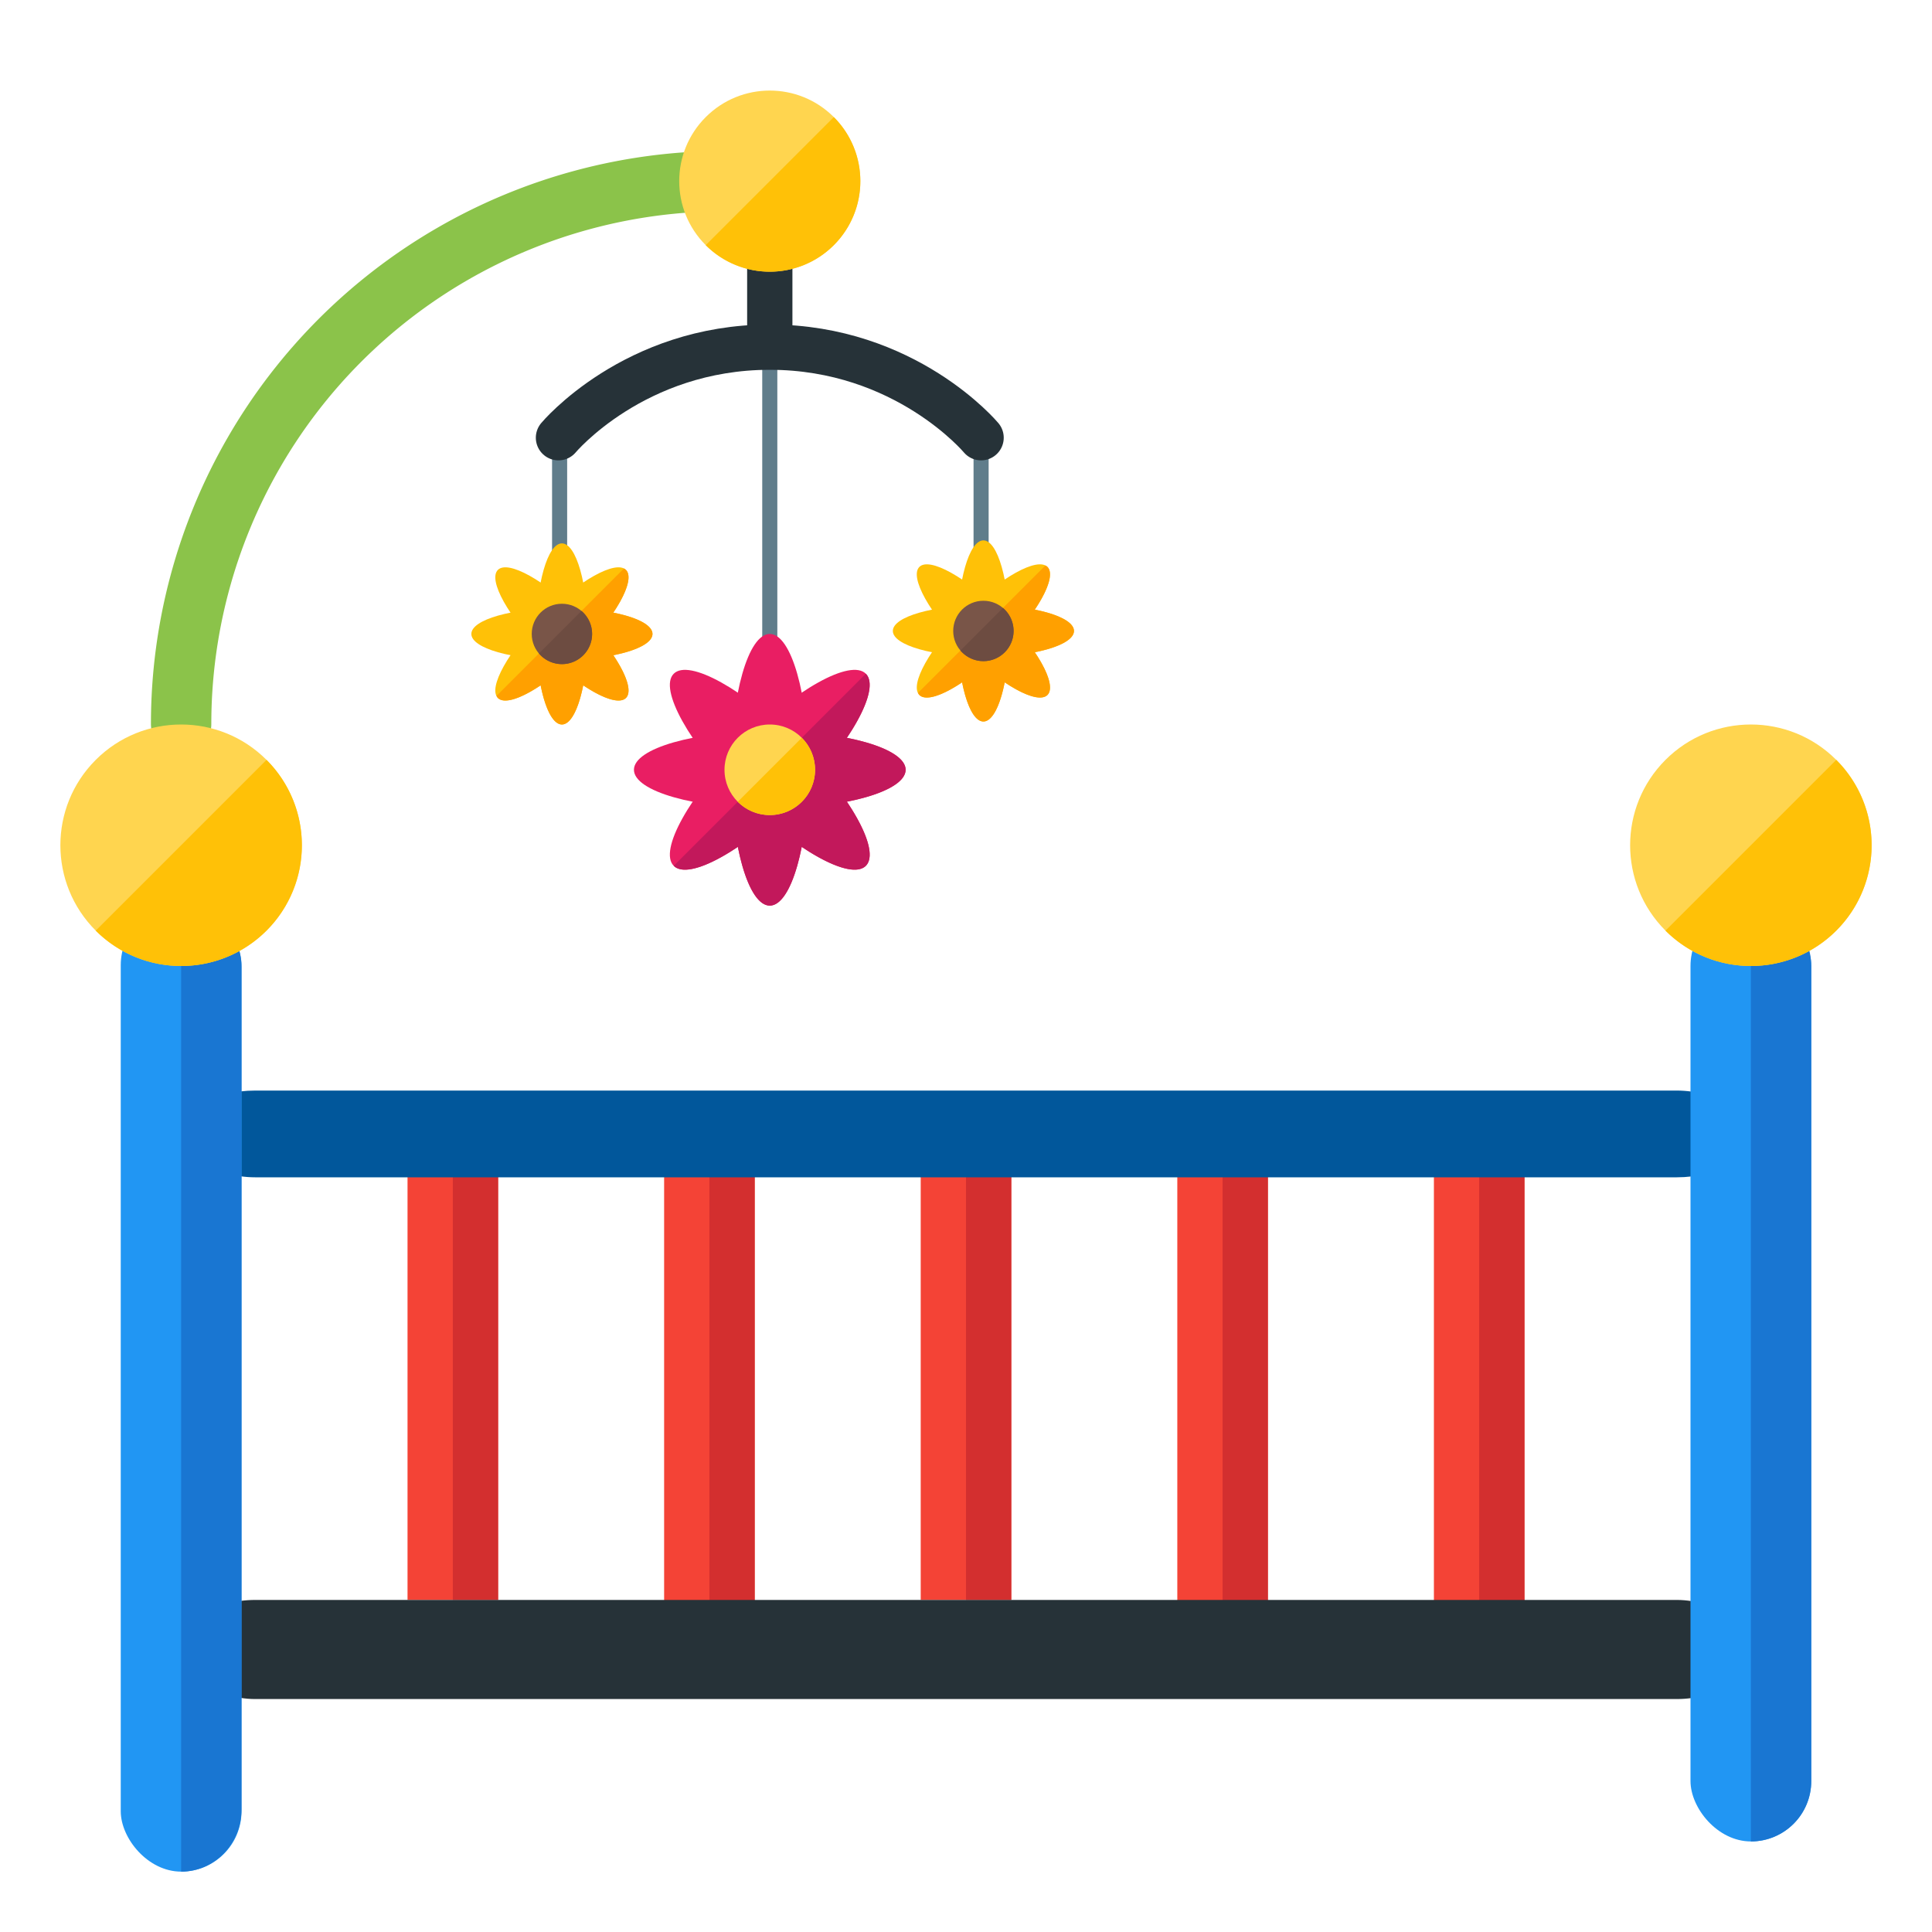 <svg xmlns="http://www.w3.org/2000/svg" width="512" height="512"><path style="isolation:auto;mix-blend-mode:normal" color="#000" overflow="visible" fill="#f44336" d="M108 304h24v120h-24z"/><path style="isolation:auto;mix-blend-mode:normal" color="#000" overflow="visible" fill="#d32f2f" d="M120 304h12v120h-12z"/><path style="isolation:auto;mix-blend-mode:normal" color="#000" overflow="visible" fill="#f44336" d="M176 308h24v120h-24zM244 304h24v120h-24z"/><path style="isolation:auto;mix-blend-mode:normal" color="#000" overflow="visible" fill="#d32f2f" d="M256 304h12v120h-12z"/><path style="isolation:auto;mix-blend-mode:normal" color="#000" overflow="visible" fill="#f44336" d="M312 308h24v120h-24z"/><path style="isolation:auto;mix-blend-mode:normal" color="#000" overflow="visible" fill="#d32f2f" d="M324 308h12v120h-12z"/><path style="isolation:auto;mix-blend-mode:normal" color="#000" overflow="visible" fill="#f44336" d="M380 308h24v120h-24z"/><path style="isolation:auto;mix-blend-mode:normal" color="#000" overflow="visible" fill="#d32f2f" d="M392 308h12v120h-12zM188 308h12v120h-12z"/><rect style="isolation:auto;mix-blend-mode:normal" width="416" height="22.99" x="48" y="289.01" rx="19.658" ry="19.658" color="#000" overflow="visible" fill="#01579b"/><rect style="isolation:auto;mix-blend-mode:normal" width="416" height="26.266" x="48" y="424" rx="19.658" ry="19.658" color="#000" overflow="visible" fill="#263238"/><rect style="isolation:auto;mix-blend-mode:normal" width="32" height="248" x="448" y="240" ry="16" rx="16" color="#000" overflow="visible" fill="#2196f3"/><rect rx="16" ry="16" y="239.791" x="32" height="256.209" width="32" style="isolation:auto;mix-blend-mode:normal" color="#000" overflow="visible" fill="#2196f3"/><path d="M204 93.343v95.342" fill="none" stroke="#607d8b" stroke-width="4" stroke-linecap="round"/><ellipse style="isolation:auto;mix-blend-mode:normal" cx="204" cy="204" rx="10.286" ry="36" color="#000" overflow="visible" fill="#e91e63"/><ellipse ry="36" rx="10.286" cy="288.5" style="isolation:auto;mix-blend-mode:normal" transform="rotate(-45)" color="#000" overflow="visible" fill="#e91e63"/><ellipse transform="rotate(-90)" style="isolation:auto;mix-blend-mode:normal" cx="-204" cy="204" rx="10.286" ry="36" color="#000" overflow="visible" fill="#e91e63"/><ellipse ry="36" rx="10.286" cx="-288.5" style="isolation:auto;mix-blend-mode:normal" transform="rotate(-135)" color="#000" overflow="visible" fill="#e91e63"/><path d="M148.303 120.874v41.918" fill="none" stroke="#607d8b" stroke-width="4" stroke-linecap="round"/><ellipse ry="24" rx="6.857" cy="168" cx="148.914" style="isolation:auto;mix-blend-mode:normal" color="#000" overflow="visible" fill="#ffc107"/><ellipse transform="rotate(-45)" style="isolation:auto;mix-blend-mode:normal" cx="-13.495" cy="224.092" rx="6.857" ry="24" color="#000" overflow="visible" fill="#ffc107"/><ellipse ry="24" rx="6.857" cy="148.914" cx="-168" style="isolation:auto;mix-blend-mode:normal" transform="rotate(-90)" color="#000" overflow="visible" fill="#ffc107"/><ellipse transform="rotate(-135)" style="isolation:auto;mix-blend-mode:normal" cx="-224.092" cy="-13.495" rx="6.857" ry="24" color="#000" overflow="visible" fill="#ffc107"/><path d="M165.346 150.654l-33.764 33.764a6.857 24 45 0 0 .361.553 6.857 24 45 0 0 11.334-3.352A6.857 24 0 0 0 148.914 192a6.857 24 0 0 0 5.647-10.383 24 6.857 45 0 0 11.324 3.354 24 6.857 45 0 0-3.35-11.334 24 6.857 0 0 0 10.38-5.637 24 6.857 0 0 0-10.384-5.646 6.857 24 45 0 0 3.354-11.325 6.857 24 45 0 0-.54-.375z" style="isolation:auto;mix-blend-mode:normal" color="#000" overflow="visible" fill="#ffa000"/><circle r="8" cy="168" cx="148.914" style="isolation:auto;mix-blend-mode:normal" color="#000" overflow="visible" fill="#795548"/><path d="M154.094 161.906l-11.268 11.268a8 8 0 0 0 6.088 2.826 8 8 0 0 0 8-8 8 8 0 0 0-2.82-6.094z" style="isolation:auto;mix-blend-mode:normal" color="#000" overflow="visible" fill="#6d4c41"/><path style="isolation:auto;mix-blend-mode:normal" d="M48 191.886A143.885 143.885 0 0 1 191.887 48.001" color="#000" overflow="visible" fill="none" stroke="#8bc34a" stroke-width="16" stroke-linecap="round" stroke-linejoin="round"/><path d="M464 240v248c8.864 0 16-7.136 16-16V256c0-8.864-7.136-16-16-16z" style="isolation:auto;mix-blend-mode:normal" color="#000" overflow="visible" fill="#1976d2"/><path d="M204 42.236v45.443" fill="none" stroke="#263238" stroke-width="12" stroke-linecap="round" stroke-linejoin="round"/><circle r="24" cy="110.309" cx="-178.191" style="isolation:auto;mix-blend-mode:normal" transform="rotate(-135)" color="#000" overflow="visible" fill="#ffd54f"/><path d="M220.97 31.03a24 24 0 0 1 6.212 23.182 24 24 0 0 1-16.97 16.97 24 24 0 0 1-23.183-6.211L204 48z" style="isolation:auto;mix-blend-mode:normal" color="#000" overflow="visible" fill="#ffc107"/><path style="isolation:auto;mix-blend-mode:normal" d="M229.455 178.545l-50.91 50.91a10.286 36 45 0 0 17-5.025A10.286 36 0 0 0 204 240a10.286 36 0 0 0 8.467-15.576 36 10.286 45 0 0 16.988 5.031 36 10.286 45 0 0-5.025-17A36 10.286 0 0 0 240 204a36 10.286 0 0 0-15.576-8.467 10.286 36 45 0 0 5.031-16.988z" color="#000" overflow="visible" fill="#c2185b"/><circle style="isolation:auto;mix-blend-mode:normal" cx="204" cy="204" r="12" color="#000" overflow="visible" fill="#ffd54f"/><g transform="translate(111.697 -.792)"><path d="M148.303 120.874v41.918" fill="none" stroke="#607d8b" stroke-width="4" stroke-linecap="round"/><ellipse style="isolation:auto;mix-blend-mode:normal" cx="148.914" cy="168" rx="6.857" ry="24" color="#000" overflow="visible" fill="#ffc107"/><ellipse ry="24" rx="6.857" cy="224.092" cx="-13.495" style="isolation:auto;mix-blend-mode:normal" transform="rotate(-45)" color="#000" overflow="visible" fill="#ffc107"/><ellipse transform="rotate(-90)" style="isolation:auto;mix-blend-mode:normal" cx="-168" cy="148.914" rx="6.857" ry="24" color="#000" overflow="visible" fill="#ffc107"/><ellipse ry="24" rx="6.857" cy="-13.495" cx="-224.092" style="isolation:auto;mix-blend-mode:normal" transform="rotate(-135)" color="#000" overflow="visible" fill="#ffc107"/><path style="isolation:auto;mix-blend-mode:normal" d="M165.346 150.654l-33.764 33.764a6.857 24 45 0 0 .361.553 6.857 24 45 0 0 11.334-3.352A6.857 24 0 0 0 148.914 192a6.857 24 0 0 0 5.647-10.383 24 6.857 45 0 0 11.324 3.354 24 6.857 45 0 0-3.35-11.334 24 6.857 0 0 0 10.38-5.637 24 6.857 0 0 0-10.384-5.646 6.857 24 45 0 0 3.354-11.325 6.857 24 45 0 0-.54-.375z" color="#000" overflow="visible" fill="#ffa000"/><circle style="isolation:auto;mix-blend-mode:normal" cx="148.914" cy="168" r="8" color="#000" overflow="visible" fill="#795548"/><path style="isolation:auto;mix-blend-mode:normal" d="M154.094 161.906l-11.268 11.268a8 8 0 0 0 6.088 2.826 8 8 0 0 0 8-8 8 8 0 0 0-2.82-6.094z" color="#000" overflow="visible" fill="#6d4c41"/></g><path d="M148 116s20-24 56-24 56 24 56 24" fill="none" stroke="#263238" stroke-width="12" stroke-linecap="round" stroke-linejoin="round"/><path style="isolation:auto;mix-blend-mode:normal" d="M48 239.791V496c8.864 0 16-7.372 16-16.53V256.32c0-9.157-7.136-16.529-16-16.529z" color="#000" overflow="visible" fill="#1976d2"/><circle style="isolation:auto;mix-blend-mode:normal" cx="-192.333" cy="-124.451" r="32" transform="rotate(-135)" color="#000" overflow="visible" fill="#ffd54f"/><path style="isolation:auto;mix-blend-mode:normal" d="M70.627 201.373a32 32 0 0 1 8.283 30.91 32 32 0 0 1-22.628 22.627 32 32 0 0 1-30.91-8.283L48 224z" color="#000" overflow="visible" fill="#ffc107"/><circle transform="rotate(-135)" r="32" cy="169.706" cx="-486.489" style="isolation:auto;mix-blend-mode:normal" color="#000" overflow="visible" fill="#ffd54f"/><path d="M486.627 201.373a32 32 0 0 1 8.283 30.91 32 32 0 0 1-22.628 22.627 32 32 0 0 1-30.91-8.283L464 224zM212.48 195.52l-16.96 16.96A12 12 0 0 0 204 216a12 12 0 0 0 12-12 12 12 0 0 0-3.52-8.48z" style="isolation:auto;mix-blend-mode:normal" color="#000" overflow="visible" fill="#ffc107"/></svg>